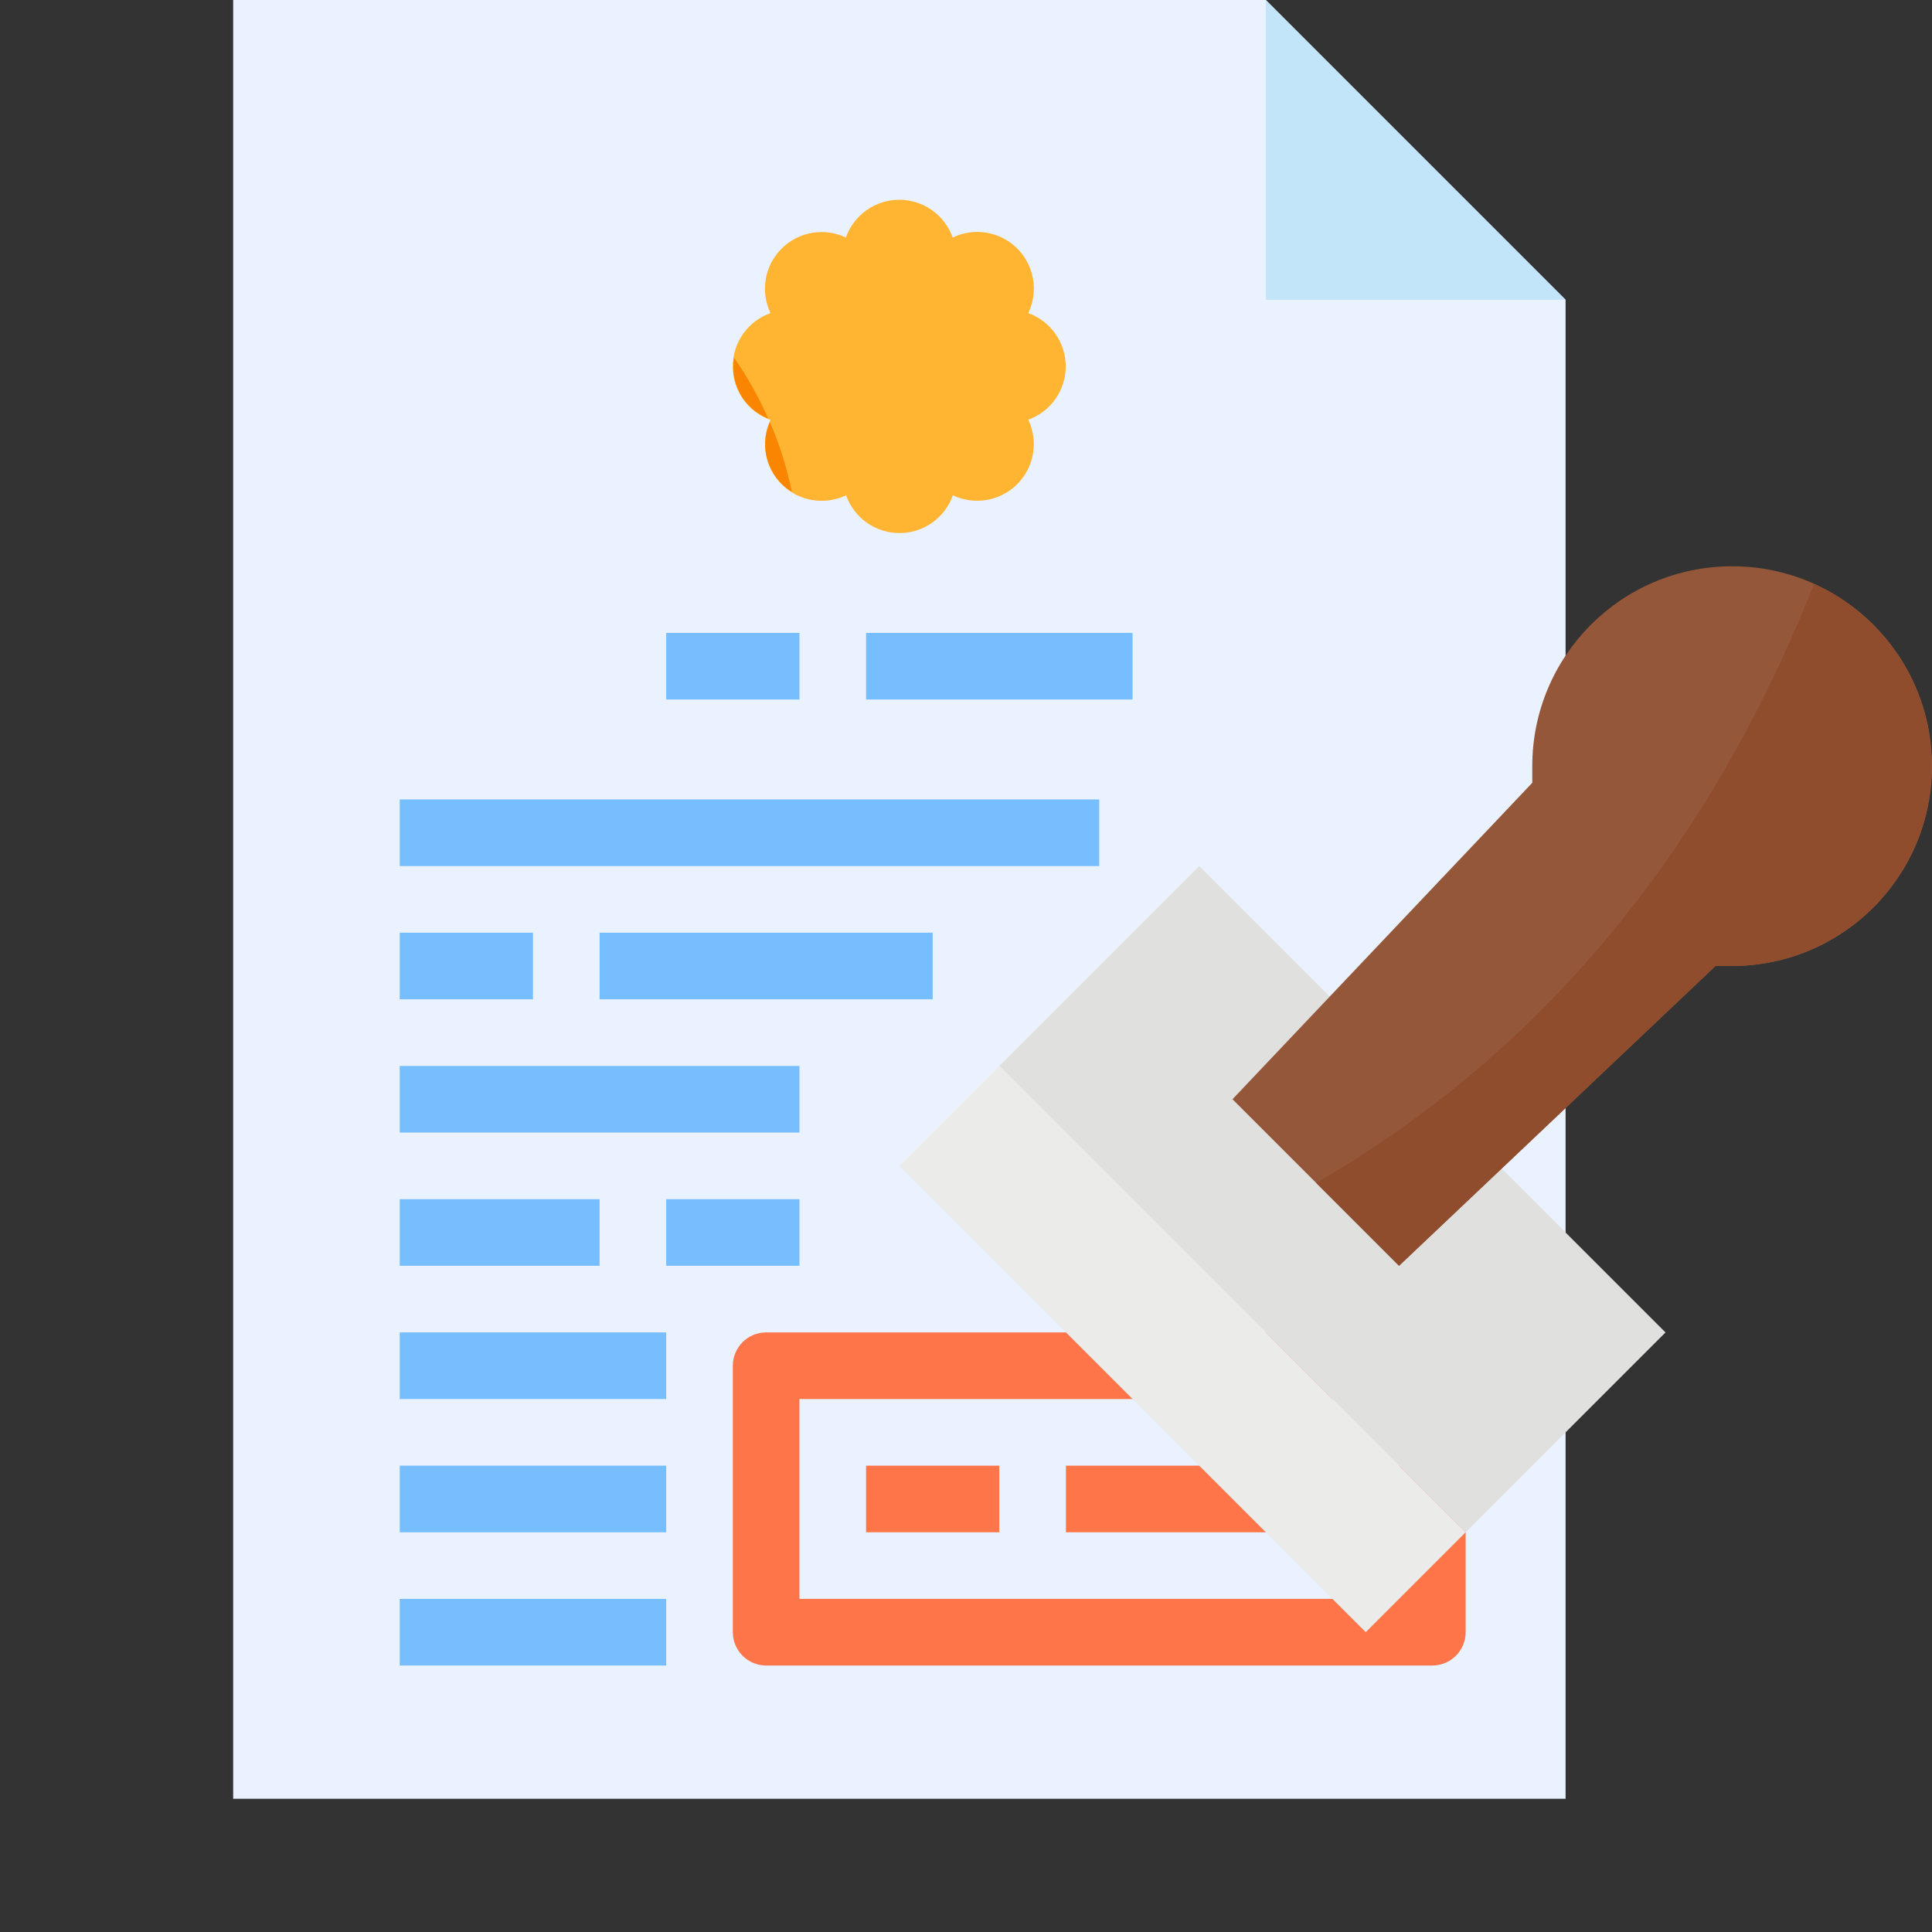 <svg width="512" height="512" viewBox="0 0 512 512" fill="none" xmlns="http://www.w3.org/2000/svg">
<rect x="0" y="0" width="512" height="512" fill="#333333" stroke="none"/>
<g clip-path="url(#clip0_3_146)">
<path d="M61.793 476.69H414.896V79.448L335.448 0H61.793V476.69Z" fill="#EAF2FF"/>
<path d="M414.897 79.448H335.448V0L414.897 79.448Z" fill="#C2E5FA"/>
<path d="M379.586 441.38H203.034C200.693 441.38 198.448 440.45 196.792 438.794C195.137 437.139 194.207 434.893 194.207 432.552V361.931C194.207 359.59 195.137 357.345 196.792 355.689C198.448 354.034 200.693 353.104 203.034 353.104H379.586C381.927 353.104 384.172 354.034 385.828 355.689C387.483 357.345 388.413 359.59 388.413 361.931V432.552C388.413 434.893 387.483 437.139 385.828 438.794C384.172 440.45 381.927 441.38 379.586 441.38ZM211.862 423.724H370.758V370.759H211.862V423.724Z" fill="#FF754A"/>
<path d="M229.517 388.414H264.827V406.069H229.517V388.414ZM282.483 388.414H353.103V406.069H282.483V388.414Z" fill="#FF754A"/>
<path d="M264.828 282.483L317.789 229.521L441.375 353.108L388.414 406.069L264.828 282.483Z" fill="#E0E0DE"/>
<path d="M459.034 150.069C429.784 150.069 406.069 173.784 406.069 203.034V207.448L326.621 291.31L370.759 335.448L454.621 256H459.034C488.285 256 512 232.285 512 203.034C512 173.784 488.285 150.069 459.034 150.069Z" fill="#95573A"/>
<path d="M238.349 308.961L264.832 282.479L388.418 406.065L361.935 432.547L238.349 308.961Z" fill="#EBEBE9"/>
<path d="M480.733 154.745C444.16 247.233 387.017 291.387 348.789 313.478L370.759 335.448L454.621 256H459.035C483.984 255.97 505.531 238.53 510.759 214.134C515.987 189.738 503.478 164.999 480.734 154.746L480.733 154.745Z" fill="#8F4D2E"/>
<path d="M272.5 82.979C275.263 77.233 274.094 70.37 269.586 65.862C265.079 61.353 258.215 60.185 252.47 62.948C251.436 60.022 249.519 57.488 246.985 55.695C244.451 53.903 241.423 52.94 238.319 52.94C235.215 52.94 232.187 53.903 229.653 55.695C227.119 57.488 225.203 60.022 224.169 62.948C221.367 61.618 218.222 61.187 215.166 61.717C212.111 62.246 209.294 63.71 207.104 65.906C204.913 68.102 203.457 70.922 202.936 73.979C202.414 77.037 202.852 80.18 204.191 82.978C201.264 84.012 198.73 85.928 196.937 88.463C195.145 90.997 194.183 94.025 194.183 97.129C194.183 100.233 195.145 103.261 196.937 105.795C198.73 108.329 201.264 110.245 204.191 111.279C201.465 117.022 202.65 123.859 207.15 128.345C211.65 132.832 218.487 133.999 224.22 131.258C225.255 134.185 227.171 136.719 229.705 138.512C232.239 140.304 235.267 141.267 238.371 141.267C241.475 141.267 244.503 140.304 247.037 138.512C249.571 136.719 251.488 134.185 252.522 131.258C258.263 133.983 265.099 132.798 269.586 128.298C274.074 123.798 275.242 116.961 272.5 111.228C275.408 110.182 277.922 108.265 279.7 105.737C281.477 103.209 282.431 100.194 282.431 97.103C282.431 94.013 281.477 90.998 279.7 88.47C277.922 85.942 275.408 84.025 272.5 82.979Z" fill="#FFB531"/>
<path d="M158.896 247.172H247.172V264.828H158.896V247.172ZM105.931 282.483H211.862V300.138H105.931V282.483ZM105.931 211.862H291.31V229.517H105.931V211.862ZM105.931 317.793H158.896V335.448H105.931V317.793ZM105.931 353.103H176.551V370.759H105.931V353.103ZM105.931 388.414H176.551V406.069H105.931V388.414ZM105.931 423.724H176.551V441.379H105.931V423.724ZM105.931 247.172H141.241V264.828H105.931V247.172ZM176.551 317.793H211.862V335.448H176.551V317.793ZM176.551 167.724H211.862V185.379H176.551V167.724ZM229.517 167.724H300.138V185.379H229.517V167.724Z" fill="#76BEFF"/>
<path d="M209.849 130.349C208.539 123.989 206.587 117.778 204.022 111.811C202.589 115.084 202.389 118.764 203.46 122.173C204.531 125.581 206.802 128.485 209.849 130.349ZM203.582 110.919C201.087 105.268 198.06 99.867 194.543 94.789C193.974 98.106 194.561 101.518 196.206 104.454C197.851 107.39 200.455 109.673 203.582 110.919Z" fill="#F98500"/>
</g>
<defs>
<clipPath id="clip0_3_146">
<rect width="512" height="512" fill="white"/>
</clipPath>
</defs>
</svg>
